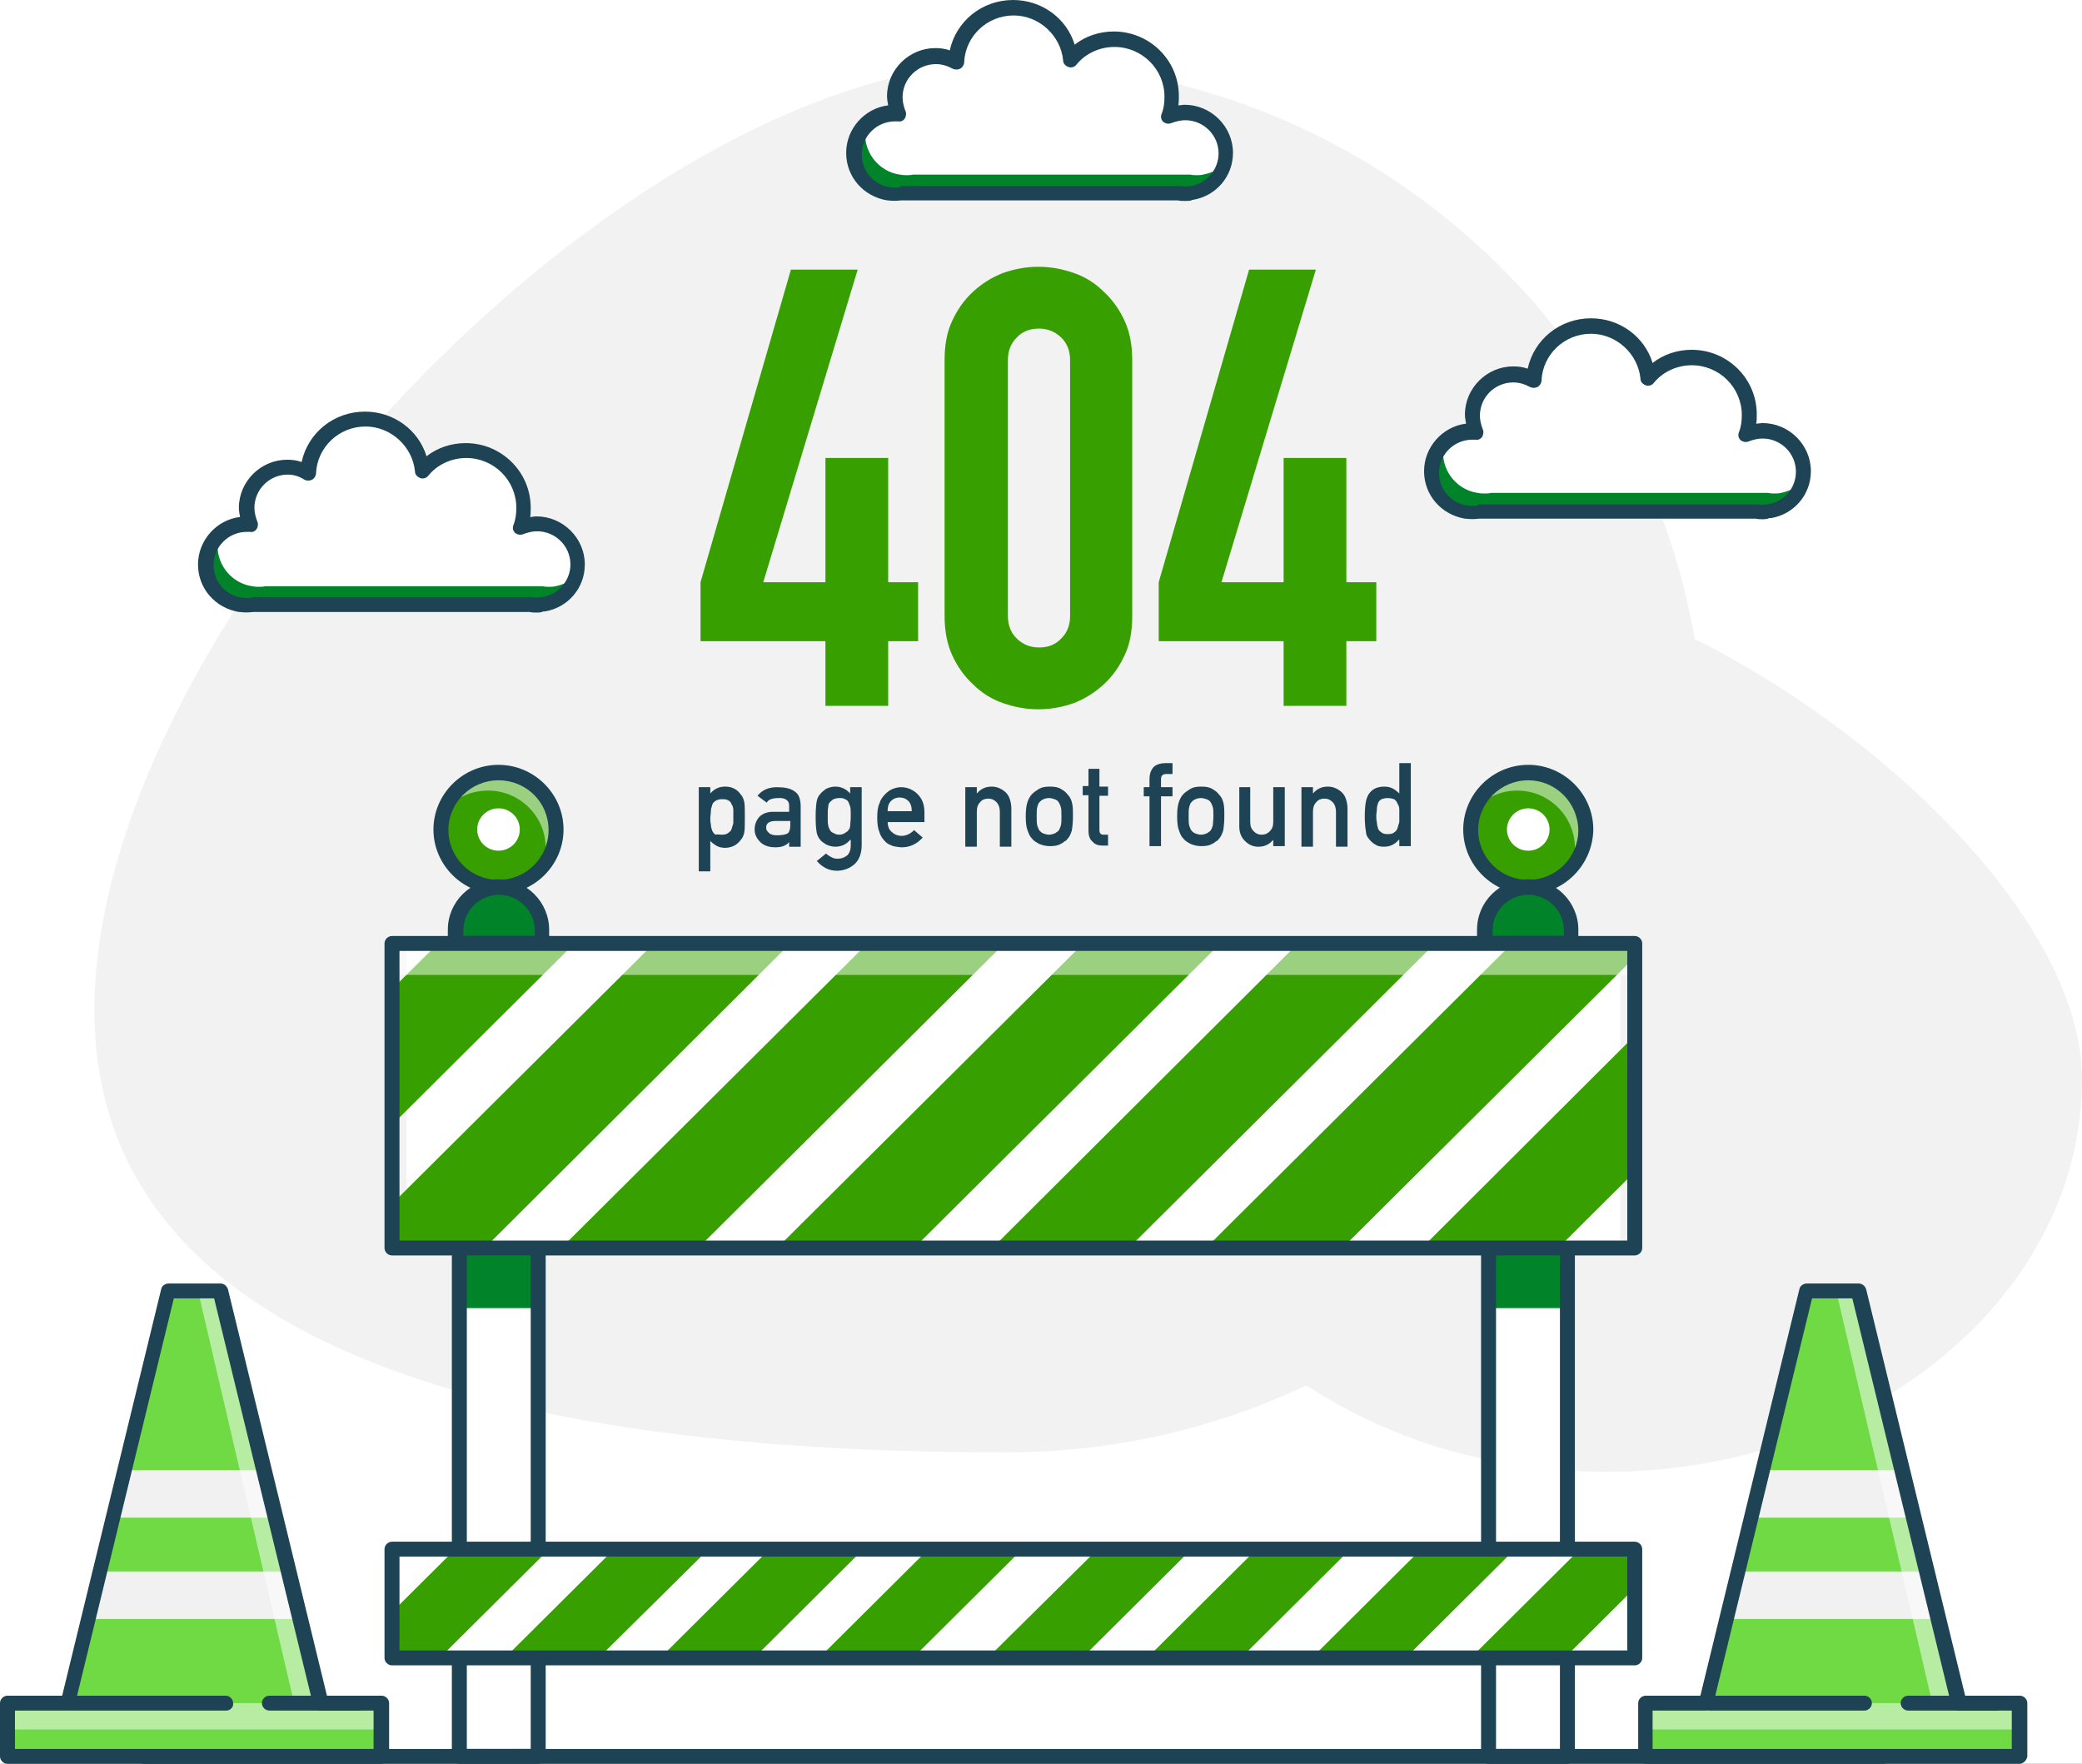 <svg width="399" height="338" viewBox="0 0 399 338" fill="none" xmlns="http://www.w3.org/2000/svg">
<rect x="0" y="0" width="399" height="338" fill="#333333" stroke="none"/>
<g clip-path="url(#clip0)">
<rect width="399" height="338" fill="white"/>
<path d="M326.746 145.248C326.746 218.75 266.846 278.32 192.937 278.32C119.028 278.32 18.092 267.02 18.092 193.518C18.092 120.016 118.917 12.066 192.937 12.066C266.846 12.176 326.746 71.746 326.746 145.248Z" fill="#F2F2F2"/>
<path d="M307.662 282.053C257.139 282.053 216.213 248.373 216.213 206.795C216.213 165.217 223.935 108.5 274.458 108.5C324.981 108.5 399.001 165.217 399.001 206.795C399.001 248.373 358.075 282.053 307.662 282.053Z" fill="#F2F2F2"/>
<path d="M234.857 29.401C234.857 25.122 231.327 21.612 227.024 21.612C225.921 21.612 224.818 21.831 223.825 22.27C224.267 21.063 224.487 19.747 224.487 18.43C224.487 12.397 219.523 7.46 213.456 7.46C210.147 7.46 207.058 8.996 205.072 11.3C204.631 5.705 199.888 1.316 194.151 1.316C188.305 1.316 183.561 5.924 183.23 11.629C182.127 10.97 180.693 10.532 179.369 10.532C175.067 10.532 171.537 14.042 171.537 18.321C171.537 19.418 171.758 20.515 172.199 21.502C171.979 21.502 171.758 21.502 171.537 21.502C167.235 21.502 163.705 25.013 163.705 29.291C163.705 33.131 166.573 36.422 170.324 36.97H170.434C170.875 37.08 171.206 37.08 171.648 37.08C172.089 37.08 172.42 37.08 172.861 36.97H226.032C226.363 37.08 226.804 37.08 227.245 37.08C227.686 37.08 228.017 37.08 228.458 36.97H228.569C231.988 36.422 234.857 33.24 234.857 29.401Z" fill="white"/>
<path d="M230.554 33.459C230.113 33.569 229.672 33.569 229.341 33.569C228.9 33.569 228.569 33.569 228.128 33.459H174.957C174.516 33.569 174.185 33.569 173.744 33.569C173.302 33.569 172.971 33.569 172.53 33.459H172.42C168.669 32.91 165.801 29.619 165.801 25.78C165.801 25.122 165.911 24.354 166.132 23.695C164.588 25.122 163.705 27.096 163.705 29.4C163.705 33.24 166.573 36.531 170.324 37.079H170.434C170.875 37.189 171.206 37.189 171.648 37.189C172.089 37.189 172.42 37.189 172.861 37.079H226.032C226.363 37.189 226.804 37.189 227.245 37.189C227.686 37.189 228.017 37.189 228.458 37.079H228.569C231.658 36.641 234.084 34.337 234.857 31.484C233.643 32.472 232.209 33.13 230.554 33.459Z" fill="#008329"/>
<path d="M227.024 38.506C226.583 38.506 226.252 38.506 225.7 38.397H172.75C171.757 38.506 171.095 38.506 170.103 38.397H169.992C165.47 37.629 162.16 33.899 162.16 29.291C162.16 24.683 165.69 20.734 170.213 20.186C170.103 19.637 169.992 18.979 169.992 18.43C169.992 13.384 174.184 9.215 179.259 9.215C180.141 9.215 181.134 9.325 182.016 9.654C183.23 4.059 188.194 0 194.151 0C199.666 0 204.41 3.511 205.954 8.557C208.05 6.911 210.698 6.034 213.455 6.034C220.295 6.034 225.921 11.519 225.921 18.43C225.921 19.089 225.921 19.637 225.81 20.186C226.252 20.186 226.583 20.076 227.024 20.076C232.098 20.076 236.29 24.245 236.29 29.291C236.29 33.789 233.091 37.519 228.679 38.287C228.568 38.287 228.458 38.287 228.348 38.397C227.906 38.506 227.465 38.506 227.024 38.506ZM172.75 35.654H225.921C226.031 35.654 226.031 35.654 226.141 35.654C226.914 35.764 227.355 35.764 228.127 35.654C231.216 35.215 233.532 32.473 233.532 29.401C233.532 25.89 230.664 23.038 227.134 23.038C226.252 23.038 225.369 23.257 224.487 23.587C223.935 23.806 223.384 23.696 222.942 23.367C222.501 22.928 222.391 22.38 222.611 21.831C223.053 20.734 223.163 19.637 223.163 18.54C223.163 13.274 218.861 8.996 213.566 8.996C210.808 8.996 208.05 10.203 206.285 12.397C205.954 12.835 205.292 13.055 204.741 12.835C204.189 12.616 203.748 12.177 203.748 11.629C203.307 6.802 199.115 2.962 194.261 2.962C189.187 2.962 184.995 6.911 184.774 11.958C184.774 12.397 184.443 12.945 184.002 13.165C183.561 13.384 183.009 13.384 182.568 13.165C181.575 12.616 180.472 12.287 179.369 12.287C175.839 12.287 172.971 15.139 172.971 18.65C172.971 19.527 173.191 20.405 173.522 21.283C173.743 21.721 173.633 22.27 173.412 22.709C173.081 23.148 172.64 23.367 172.088 23.257C171.868 23.257 171.757 23.257 171.537 23.257C168.007 23.257 165.139 26.11 165.139 29.62C165.139 32.802 167.455 35.435 170.544 35.873C171.316 35.983 171.757 35.983 172.53 35.873C172.53 35.654 172.64 35.654 172.75 35.654Z" fill="#1D4354"/>
<path d="M110.644 108.17C110.644 103.892 107.114 100.381 102.811 100.381C101.708 100.381 100.605 100.601 99.612 101.04C100.054 99.833 100.274 98.516 100.274 97.2C100.274 91.166 95.31 86.229 89.243 86.229C85.934 86.229 82.845 87.765 80.859 90.069C80.418 84.474 75.675 80.086 69.938 80.086C64.092 80.086 59.348 84.694 59.017 90.398C57.914 89.74 56.48 89.301 55.157 89.301C50.854 89.301 47.324 92.812 47.324 97.09C47.324 98.187 47.545 99.284 47.986 100.272C47.766 100.272 47.545 100.272 47.324 100.272C43.022 100.272 39.492 103.782 39.492 108.061C39.492 111.9 42.36 115.191 46.111 115.74H46.221C46.663 115.85 46.993 115.85 47.435 115.85C47.876 115.85 48.207 115.85 48.648 115.74H101.819C102.26 115.85 102.591 115.85 103.032 115.85C103.473 115.85 103.804 115.85 104.246 115.74H104.356C107.886 115.301 110.644 112.12 110.644 108.17Z" fill="white"/>
<path d="M106.451 112.338C106.01 112.448 105.568 112.448 105.237 112.448C104.796 112.448 104.465 112.448 104.024 112.338H50.853C50.412 112.448 50.081 112.448 49.64 112.448C49.199 112.448 48.868 112.448 48.427 112.338H48.316C44.566 111.789 41.697 108.498 41.697 104.659C41.697 104 41.808 103.232 42.028 102.574C40.484 104 39.602 105.975 39.602 108.169C39.602 112.009 42.47 115.3 46.22 115.848H46.331C46.772 115.958 47.103 115.958 47.544 115.958C47.985 115.958 48.316 115.958 48.758 115.848H101.928C102.369 115.958 102.7 115.958 103.141 115.958C103.583 115.958 103.914 115.958 104.355 115.848H104.465C107.554 115.41 109.981 113.106 110.753 110.254C109.429 111.351 107.995 112.009 106.451 112.338Z" fill="#008329"/>
<path d="M102.811 117.385C102.37 117.385 102.039 117.385 101.487 117.276H48.537C47.544 117.385 46.883 117.385 45.89 117.276H45.779C41.257 116.508 37.947 112.778 37.947 108.17C37.947 103.562 41.477 99.613 46 99.065C45.89 98.516 45.779 97.858 45.779 97.309C45.779 92.263 49.971 88.094 55.046 88.094C55.928 88.094 56.921 88.204 57.803 88.533C59.017 82.938 63.981 78.879 69.938 78.879C75.454 78.879 80.197 82.389 81.741 87.436C83.837 85.79 86.485 84.913 89.243 84.913C96.082 84.913 101.708 90.398 101.708 97.309C101.708 97.968 101.708 98.516 101.598 99.065C102.039 99.065 102.37 98.955 102.811 98.955C107.885 98.955 112.077 103.124 112.077 108.17C112.077 112.668 108.878 116.398 104.466 117.166C104.355 117.166 104.245 117.166 104.135 117.166C103.693 117.385 103.252 117.385 102.811 117.385ZM48.537 114.423H101.708C101.818 114.423 101.818 114.423 101.928 114.423C102.701 114.533 103.142 114.533 103.914 114.423C107.003 113.984 109.319 111.242 109.319 108.17C109.319 104.659 106.451 101.807 102.921 101.807C102.039 101.807 101.156 102.027 100.274 102.356C99.722 102.575 99.171 102.465 98.729 102.136C98.288 101.697 98.178 101.149 98.398 100.6C98.84 99.503 98.95 98.406 98.95 97.309C98.95 92.043 94.648 87.765 89.353 87.765C86.595 87.765 83.837 88.972 82.072 91.166C81.741 91.605 81.079 91.824 80.528 91.605C79.976 91.385 79.535 90.946 79.535 90.398C79.094 85.571 74.902 81.731 70.048 81.731C64.974 81.731 60.782 85.681 60.561 90.727C60.561 91.166 60.23 91.714 59.789 91.934C59.348 92.153 58.796 92.153 58.355 91.934C57.362 91.275 56.259 90.946 55.156 90.946C51.626 90.946 48.758 93.799 48.758 97.309C48.758 98.187 48.978 99.065 49.309 99.942C49.53 100.381 49.42 100.93 49.199 101.368C48.868 101.807 48.427 102.027 47.875 101.917C47.655 101.917 47.544 101.917 47.324 101.917C43.794 101.917 40.926 104.769 40.926 108.28C40.926 111.461 43.242 114.094 46.331 114.533C47.103 114.643 47.544 114.643 48.317 114.533C48.427 114.423 48.537 114.423 48.537 114.423Z" fill="#1D4354"/>
<path d="M345.608 90.397C345.608 86.118 342.078 82.608 337.776 82.608C336.673 82.608 335.57 82.827 334.577 83.266C335.018 82.059 335.239 80.743 335.239 79.426C335.239 73.393 330.275 68.456 324.208 68.456C320.899 68.456 317.81 69.992 315.824 72.296C315.383 66.701 310.639 62.312 304.903 62.312C299.057 62.312 294.313 66.92 293.982 72.625C292.879 71.966 291.445 71.528 290.121 71.528C285.819 71.528 282.289 75.038 282.289 79.317C282.289 80.414 282.51 81.511 282.951 82.498C282.73 82.498 282.51 82.498 282.289 82.498C277.987 82.498 274.457 86.009 274.457 90.287C274.457 94.127 277.325 97.418 281.076 97.966H281.186C281.627 98.076 281.958 98.076 282.4 98.076C282.841 98.076 283.172 98.076 283.613 97.966H336.783C337.225 98.076 337.556 98.076 337.997 98.076C338.438 98.076 338.769 98.076 339.21 97.966H339.321C342.74 97.418 345.608 94.237 345.608 90.397Z" fill="white"/>
<path d="M341.306 94.455C340.865 94.565 340.424 94.565 340.093 94.565C339.652 94.565 339.321 94.565 338.879 94.455H285.709C285.378 94.565 284.937 94.565 284.495 94.565C284.054 94.565 283.723 94.565 283.282 94.455H283.172C279.421 93.907 276.553 90.615 276.553 86.776C276.553 86.118 276.663 85.35 276.884 84.691C275.34 86.118 274.457 88.092 274.457 90.396C274.457 94.236 277.325 97.527 281.076 98.075H281.186C281.517 98.185 281.958 98.185 282.4 98.185C282.841 98.185 283.172 98.185 283.613 98.075H336.783C337.114 98.185 337.556 98.185 337.997 98.185C338.438 98.185 338.769 98.185 339.21 98.075H339.321C342.409 97.637 344.836 95.333 345.608 92.48C344.285 93.468 342.851 94.126 341.306 94.455Z" fill="#008329"/>
<path d="M337.776 99.502C337.335 99.502 337.004 99.502 336.452 99.393H283.502C282.509 99.502 281.847 99.502 280.855 99.393H280.744C276.221 98.625 272.912 94.895 272.912 90.287C272.912 85.68 276.442 81.73 280.965 81.182C280.855 80.633 280.744 79.975 280.744 79.427C280.744 74.38 284.936 70.211 290.011 70.211C290.893 70.211 291.886 70.321 292.768 70.65C293.982 65.055 298.946 60.996 304.903 60.996C310.418 60.996 315.162 64.507 316.706 69.553C318.802 67.907 321.45 67.03 324.207 67.03C331.047 67.03 336.673 72.515 336.673 79.427C336.673 80.085 336.673 80.633 336.562 81.182C337.004 81.182 337.335 81.072 337.776 81.072C342.85 81.072 347.042 85.241 347.042 90.287C347.042 94.785 343.843 98.515 339.431 99.283C339.32 99.283 339.21 99.283 339.1 99.283C338.548 99.502 338.107 99.502 337.776 99.502ZM283.392 96.65H336.562C336.673 96.65 336.673 96.65 336.783 96.65C337.555 96.76 337.996 96.76 338.769 96.65C341.857 96.211 344.174 93.578 344.174 90.397C344.174 86.886 341.306 84.034 337.776 84.034C336.893 84.034 336.011 84.254 335.128 84.583C334.577 84.802 334.025 84.692 333.584 84.363C333.143 83.924 333.032 83.376 333.253 82.827C333.694 81.73 333.805 80.633 333.805 79.536C333.805 74.27 329.502 69.992 324.207 69.992C321.45 69.992 318.692 71.199 316.927 73.393C316.596 73.832 315.934 74.051 315.382 73.832C314.831 73.612 314.39 73.173 314.39 72.625C313.948 67.798 309.756 63.958 304.903 63.958C299.828 63.958 295.636 67.907 295.416 72.954C295.416 73.393 295.085 73.941 294.644 74.161C294.202 74.38 293.651 74.38 293.21 74.161C292.217 73.612 291.114 73.283 290.011 73.283C286.481 73.283 283.612 76.135 283.612 79.646C283.612 80.523 283.833 81.401 284.164 82.279C284.385 82.718 284.274 83.266 284.054 83.705C283.723 84.144 283.281 84.363 282.73 84.254C282.509 84.254 282.399 84.254 282.178 84.254C278.648 84.254 275.78 87.106 275.78 90.616C275.78 93.798 278.097 96.431 281.186 96.87C281.958 96.979 282.399 96.979 283.171 96.87C283.281 96.65 283.392 96.65 283.392 96.65Z" fill="#1D4354"/>
<path d="M158.188 122.866H134.25V111.567L151.569 51.668H164.365L146.274 111.567H158.188V87.761H170.212V111.567H175.948V122.866H170.212V135.263H158.188V122.866Z" fill="#37A000"/>
<path d="M181.023 69.003C181.023 66.151 181.465 63.627 182.457 61.543C183.45 59.349 184.774 57.484 186.429 55.948C188.083 54.412 189.959 53.206 192.165 52.328C194.371 51.56 196.577 51.121 199.004 51.121C201.431 51.121 203.637 51.56 205.844 52.328C208.05 53.096 209.925 54.303 211.58 55.948C213.235 57.484 214.558 59.349 215.551 61.543C216.544 63.737 216.985 66.26 216.985 69.003V118.041C216.985 120.893 216.544 123.416 215.551 125.501C214.558 127.695 213.235 129.56 211.58 131.096C209.925 132.632 208.05 133.838 205.844 134.716C203.637 135.484 201.431 135.923 199.004 135.923C196.577 135.923 194.371 135.484 192.165 134.716C189.959 133.948 188.083 132.741 186.429 131.096C184.774 129.56 183.45 127.695 182.457 125.501C181.465 123.307 181.023 120.784 181.023 118.041V69.003ZM193.158 118.041C193.158 119.796 193.709 121.222 194.812 122.319C195.916 123.416 197.35 124.075 199.115 124.075C200.88 124.075 202.314 123.526 203.417 122.319C204.52 121.222 205.072 119.796 205.072 118.041V69.003C205.072 67.248 204.52 65.822 203.417 64.725C202.314 63.627 200.88 62.969 199.115 62.969C197.35 62.969 195.916 63.518 194.812 64.725C193.709 65.822 193.158 67.248 193.158 69.003V118.041Z" fill="#37A000"/>
<path d="M245.996 122.866H222.059V111.567L239.378 51.668H252.174L234.083 111.567H245.996V87.761H258.02V111.567H263.757V122.866H258.02V135.263H245.996V122.866Z" fill="#37A000"/>
<path d="M133.918 150.844H136.124V152.051C136.896 151.173 137.779 150.734 138.992 150.734C140.316 150.734 141.309 151.283 141.971 152.27C142.302 152.599 142.522 153.148 142.633 153.696C142.743 154.245 142.743 155.232 142.743 156.658C142.743 157.975 142.743 158.962 142.633 159.511C142.522 160.059 142.302 160.608 141.971 160.937C141.64 161.376 141.309 161.705 140.757 162.034C140.316 162.253 139.654 162.473 138.992 162.473C138.441 162.473 137.889 162.363 137.448 162.144C137.007 161.924 136.565 161.595 136.124 161.156V166.971H133.918V150.844ZM138.33 159.95C138.882 159.95 139.323 159.84 139.544 159.62C139.875 159.401 140.095 159.182 140.206 158.853C140.316 158.523 140.426 158.085 140.537 157.755C140.537 157.317 140.537 156.878 140.537 156.549C140.537 156.11 140.537 155.671 140.537 155.232C140.537 154.793 140.426 154.464 140.206 154.135C140.095 153.806 139.875 153.477 139.544 153.367C139.213 153.148 138.772 153.148 138.33 153.148C137.889 153.148 137.448 153.258 137.117 153.477C136.786 153.696 136.565 153.916 136.455 154.355C136.345 154.684 136.235 155.123 136.235 155.452C136.235 155.89 136.124 156.329 136.124 156.768C136.124 157.207 136.124 157.536 136.235 157.975C136.235 158.414 136.345 158.743 136.455 159.072C136.565 159.401 136.786 159.73 137.117 159.95C137.448 159.84 137.779 159.95 138.33 159.95Z" fill="#1D4354"/>
<path d="M151.346 161.16C151.126 161.599 150.795 161.818 150.353 162.038C149.912 162.257 149.361 162.367 148.588 162.367C147.375 162.367 146.382 162.038 145.72 161.379C145.058 160.721 144.617 159.953 144.617 158.966C144.617 157.978 144.948 157.211 145.5 156.552C146.162 155.894 147.044 155.565 148.147 155.565H151.236V154.358C151.236 153.371 150.464 152.822 149.03 152.932C148.478 152.932 148.037 153.042 147.706 153.151C147.375 153.261 147.154 153.481 146.934 153.81L145.169 152.493C146.051 151.396 147.265 150.848 148.919 150.848C150.353 150.848 151.457 151.067 152.229 151.616C153.111 152.164 153.442 153.151 153.442 154.578V162.257H151.236V161.16H151.346ZM151.346 157.32H148.699C147.375 157.32 146.823 157.759 146.823 158.637C146.823 159.076 147.044 159.295 147.375 159.624C147.706 159.953 148.257 160.063 148.919 160.063C149.802 160.063 150.464 159.953 150.905 159.734C151.236 159.514 151.457 158.966 151.457 158.088V157.32H151.346Z" fill="#1D4354"/>
<path d="M162.929 160.937C162.157 161.815 161.275 162.253 160.061 162.253C159.399 162.253 158.737 162.034 158.296 161.815C157.855 161.485 157.414 161.266 157.193 160.937C156.862 160.608 156.641 160.059 156.531 159.62C156.421 159.072 156.311 158.085 156.311 156.549C156.311 155.013 156.421 154.026 156.531 153.477C156.641 152.928 156.862 152.49 157.193 152.161C157.414 151.831 157.855 151.502 158.296 151.173C158.737 150.954 159.399 150.734 160.061 150.734C161.164 150.734 162.157 151.173 162.929 152.051V150.844H165.136V161.924C165.136 163.68 164.584 164.886 163.701 165.654C162.819 166.422 161.606 166.861 160.392 166.861C158.848 166.861 157.634 166.203 156.531 164.996L158.296 163.57C158.627 163.789 158.958 164.118 159.289 164.228C159.62 164.447 160.061 164.557 160.502 164.557C161.275 164.557 161.826 164.338 162.378 163.899C162.819 163.46 163.04 162.802 163.04 162.034V160.937H162.929ZM158.627 156.439C158.627 157.317 158.627 157.865 158.737 158.194C158.737 158.523 158.958 158.853 159.068 159.072C159.179 159.291 159.399 159.511 159.73 159.62C160.061 159.84 160.392 159.95 160.833 159.95C161.275 159.95 161.606 159.84 161.936 159.62C162.267 159.401 162.488 159.291 162.598 159.072C162.819 158.853 162.929 158.523 162.929 158.194C162.929 157.865 163.04 157.317 163.04 156.439C163.04 155.561 163.04 154.903 162.929 154.574C162.819 154.245 162.709 153.916 162.598 153.696C162.488 153.477 162.267 153.258 161.936 153.148C161.606 152.928 161.275 152.928 160.833 152.928C160.392 152.928 160.061 153.038 159.73 153.148C159.399 153.367 159.179 153.587 159.068 153.696C158.848 153.916 158.737 154.135 158.737 154.574C158.627 155.013 158.627 155.561 158.627 156.439Z" fill="#1D4354"/>
<path d="M170.101 157.32C170.101 158.198 170.321 158.966 170.873 159.405C171.314 159.843 171.976 160.173 172.748 160.173C173.631 160.173 174.403 159.843 175.175 159.076L176.83 160.502C175.727 161.708 174.403 162.367 172.859 162.367C172.307 162.367 171.756 162.257 171.204 162.147C170.873 162.038 170.652 161.928 170.432 161.818C170.101 161.708 169.88 161.489 169.66 161.27C169.218 160.831 168.777 160.282 168.556 159.514C168.226 158.746 168.115 157.869 168.115 156.662C168.115 155.565 168.226 154.578 168.556 153.919C168.777 153.151 169.218 152.603 169.66 152.164C170.101 151.725 170.542 151.396 171.094 151.177C171.645 150.957 172.197 150.848 172.638 150.848C173.852 150.848 174.955 151.286 175.837 152.164C176.72 153.042 177.161 154.139 177.161 155.675V157.54H170.101V157.32ZM174.734 155.455C174.734 154.578 174.513 153.919 174.072 153.481C173.631 153.042 173.079 152.822 172.417 152.822C171.756 152.822 171.204 153.042 170.763 153.481C170.321 153.919 170.101 154.578 170.101 155.455H174.734Z" fill="#1D4354"/>
<path d="M184.992 150.844H187.198V152.051C187.971 151.173 188.853 150.734 190.067 150.734C190.949 150.734 191.832 151.063 192.604 151.722C193.376 152.38 193.707 153.367 193.817 154.684V162.253H191.611V155.561C191.611 154.793 191.39 154.135 190.949 153.696C190.508 153.258 190.067 153.038 189.405 153.038C188.743 153.038 188.191 153.258 187.86 153.696C187.419 154.135 187.198 154.684 187.198 155.561V162.253H184.992V150.844Z" fill="#1D4354"/>
<path d="M196.576 156.439C196.576 155.232 196.686 154.355 196.907 153.696C197.128 153.038 197.459 152.49 197.79 152.161C198.121 151.831 198.562 151.502 199.113 151.173C199.665 150.844 200.327 150.734 201.209 150.734C202.092 150.734 202.754 150.844 203.305 151.173C203.857 151.502 204.298 151.831 204.519 152.161C204.96 152.599 205.291 153.148 205.401 153.696C205.622 154.355 205.622 155.232 205.622 156.439C205.622 157.646 205.511 158.523 205.401 159.182C205.181 159.84 204.96 160.388 204.519 160.827C204.408 161.047 204.188 161.156 203.967 161.266C203.746 161.485 203.526 161.595 203.305 161.705C202.754 162.034 202.092 162.144 201.209 162.144C200.327 162.144 199.665 161.924 199.113 161.705C198.562 161.376 198.121 161.156 197.79 160.717C197.348 160.279 197.128 159.73 196.907 159.072C196.686 158.523 196.576 157.646 196.576 156.439ZM203.416 156.439C203.416 155.671 203.416 155.013 203.305 154.684C203.195 154.355 203.085 154.026 202.864 153.696C202.754 153.477 202.423 153.258 202.092 153.148C201.761 153.038 201.43 152.928 200.989 152.928C200.658 152.928 200.216 153.038 199.996 153.148C199.665 153.258 199.444 153.477 199.224 153.696C199.003 153.916 198.893 154.245 198.782 154.684C198.672 155.013 198.672 155.671 198.672 156.439C198.672 157.207 198.672 157.755 198.782 158.194C198.893 158.523 199.003 158.853 199.224 159.182C199.444 159.401 199.665 159.62 199.996 159.73C200.327 159.84 200.658 159.95 200.989 159.95C201.43 159.95 201.761 159.84 202.092 159.73C202.423 159.511 202.643 159.401 202.864 159.182C203.085 158.853 203.195 158.523 203.305 158.194C203.416 157.865 203.416 157.207 203.416 156.439Z" fill="#1D4354"/>
<path d="M208.489 147.336H210.695V150.737H212.35V152.492H210.695V159.074C210.695 159.623 210.916 159.952 211.467 159.952H212.35V162.036H211.247C210.474 162.036 209.813 161.817 209.371 161.268C208.82 160.83 208.599 160.062 208.599 159.184V152.382H207.496V150.627H208.599V147.336H208.489Z" fill="#1D4354"/>
<path d="M220.293 152.601H219.189V150.846H220.293V149.31C220.293 148.213 220.624 147.445 221.175 146.897C221.727 146.458 222.499 146.238 223.271 146.238H224.705V148.323H223.492C222.83 148.323 222.499 148.652 222.499 149.31V150.846H224.705V152.601H222.499V162.145H220.293V152.601Z" fill="#1D4354"/>
<path d="M225.588 156.439C225.588 155.232 225.698 154.355 225.919 153.696C226.139 153.038 226.47 152.49 226.801 152.161C227.132 151.831 227.574 151.502 228.125 151.173C228.677 150.844 229.339 150.734 230.221 150.734C231.104 150.734 231.765 150.844 232.317 151.173C232.869 151.502 233.31 151.831 233.53 152.161C233.972 152.599 234.303 153.148 234.413 153.696C234.634 154.355 234.634 155.232 234.634 156.439C234.634 157.646 234.523 158.523 234.413 159.182C234.192 159.84 233.972 160.388 233.53 160.827C233.42 161.047 233.199 161.156 232.979 161.266C232.758 161.485 232.538 161.595 232.317 161.705C231.765 162.034 231.104 162.144 230.221 162.144C229.339 162.144 228.677 161.924 228.125 161.705C227.574 161.376 227.132 161.156 226.801 160.717C226.36 160.279 226.139 159.73 225.919 159.072C225.698 158.523 225.588 157.646 225.588 156.439ZM232.538 156.439C232.538 155.671 232.538 155.013 232.427 154.684C232.317 154.355 232.207 154.026 231.986 153.696C231.876 153.477 231.545 153.258 231.214 153.148C230.883 153.038 230.552 152.928 230.111 152.928C229.78 152.928 229.339 153.038 229.118 153.148C228.787 153.258 228.566 153.477 228.346 153.696C228.125 153.916 228.015 154.245 227.904 154.684C227.794 155.013 227.794 155.671 227.794 156.439C227.794 157.207 227.794 157.755 227.904 158.194C228.015 158.523 228.125 158.853 228.346 159.182C228.566 159.401 228.787 159.62 229.118 159.73C229.449 159.84 229.78 159.95 230.111 159.95C230.552 159.95 230.883 159.84 231.214 159.73C231.545 159.511 231.765 159.401 231.986 159.182C232.207 158.853 232.317 158.523 232.427 158.194C232.427 157.865 232.538 157.207 232.538 156.439Z" fill="#1D4354"/>
<path d="M237.391 150.848H239.597V157.54C239.597 158.308 239.818 158.856 240.259 159.295C240.7 159.734 241.141 159.953 241.803 159.953C242.465 159.953 242.906 159.734 243.348 159.295C243.789 158.856 244.009 158.308 244.009 157.54V150.848H246.216V162.147H244.009V160.94C243.237 161.818 242.355 162.257 241.141 162.257C240.259 162.257 239.376 161.928 238.714 161.27C237.942 160.611 237.501 159.624 237.501 158.417V150.848H237.391Z" fill="#1D4354"/>
<path d="M249.414 150.844H251.62V152.051C252.392 151.173 253.275 150.734 254.488 150.734C255.371 150.734 256.253 151.063 257.026 151.722C257.798 152.38 258.129 153.367 258.239 154.684V162.253H256.033V155.561C256.033 154.793 255.812 154.135 255.371 153.696C254.93 153.258 254.488 153.038 253.827 153.038C253.165 153.038 252.613 153.258 252.282 153.696C251.841 154.135 251.62 154.684 251.62 155.561V162.253H249.414V150.844Z" fill="#1D4354"/>
<path d="M268.057 160.939C267.285 161.816 266.403 162.255 265.189 162.255C264.527 162.255 263.976 162.145 263.534 161.816C263.093 161.597 262.652 161.158 262.321 160.719C261.99 160.39 261.769 159.842 261.769 159.293C261.659 158.745 261.549 157.757 261.549 156.441C261.549 155.124 261.659 154.137 261.769 153.588C261.88 153.04 262.1 152.491 262.321 152.162C262.983 151.175 263.976 150.736 265.299 150.736C265.851 150.736 266.403 150.846 266.844 151.065C267.285 151.285 267.726 151.614 268.168 152.053V146.238H270.374V162.145H268.168V160.939H268.057ZM265.961 152.93C265.41 152.93 265.079 153.04 264.748 153.15C264.417 153.369 264.196 153.588 264.086 153.918C263.976 154.247 263.865 154.686 263.865 155.015C263.865 155.453 263.755 155.892 263.755 156.331C263.755 156.77 263.755 157.209 263.865 157.538C263.865 157.977 263.976 158.306 264.086 158.745C264.196 159.074 264.417 159.293 264.748 159.513C264.968 159.732 265.41 159.842 265.961 159.842C266.513 159.842 266.954 159.732 267.175 159.513C267.506 159.293 267.726 159.074 267.837 158.635C267.947 158.306 268.057 157.867 268.168 157.538C268.168 157.099 268.168 156.66 268.168 156.331C268.168 155.892 268.168 155.453 268.168 155.124C268.168 154.686 268.057 154.356 267.837 154.027C267.726 153.698 267.506 153.369 267.175 153.15C266.844 153.04 266.403 152.93 265.961 152.93Z" fill="#1D4354"/>
<path d="M103.144 189.129H88.031V336.023H103.144V189.129Z" fill="white"/>
<path d="M95.531 169.93C90.898 169.93 87.258 173.66 87.258 178.158V189.018H103.915V178.158C103.915 173.66 100.164 169.93 95.531 169.93Z" fill="#008329"/>
<path d="M95.531 169.929C101.624 169.929 106.562 165.018 106.562 158.959C106.562 152.9 101.624 147.988 95.531 147.988C89.439 147.988 84.5 152.9 84.5 158.959C84.5 165.018 89.439 169.929 95.531 169.929Z" fill="#37A000"/>
<path opacity="0.5" d="M93.547 151.5C99.614 151.5 104.578 156.437 104.578 162.47C104.578 163.458 104.468 164.335 104.247 165.213C105.681 163.348 106.453 161.154 106.453 158.631C106.453 152.597 101.489 147.66 95.422 147.66C90.348 147.66 86.046 151.171 84.832 155.778C86.818 153.145 89.906 151.5 93.547 151.5Z" fill="white"/>
<path d="M95.533 163.017C97.787 163.017 99.614 161.199 99.614 158.957C99.614 156.716 97.787 154.898 95.533 154.898C93.278 154.898 91.451 156.716 91.451 158.957C91.451 161.199 93.278 163.017 95.533 163.017Z" fill="white"/>
<path d="M103.915 190.445H87.258C86.486 190.445 85.824 189.787 85.824 189.019V178.158C85.824 172.782 90.237 168.504 95.532 168.504C100.937 168.504 105.239 172.892 105.239 178.158V189.019C105.35 189.896 104.688 190.445 103.915 190.445ZM88.692 187.702H102.481V178.268C102.481 174.538 99.393 171.466 95.642 171.466C91.891 171.466 88.803 174.538 88.803 178.268V187.702H88.692Z" fill="#1D4354"/>
<path d="M95.532 171.356C88.692 171.356 83.066 165.761 83.066 158.959C83.066 152.157 88.692 146.562 95.532 146.562C102.371 146.562 107.997 152.157 107.997 158.959C107.997 165.761 102.371 171.356 95.532 171.356ZM95.532 149.525C90.237 149.525 85.934 153.803 85.934 159.069C85.934 164.335 90.237 168.613 95.532 168.613C100.827 168.613 105.129 164.335 105.129 159.069C105.129 153.693 100.827 149.525 95.532 149.525Z" fill="#1D4354"/>
<path d="M103.144 240.25H88.031V250.672H103.144V240.25Z" fill="#008329"/>
<path d="M103.143 337.996H88.03C87.258 337.996 86.596 337.338 86.596 336.57V180.789C86.596 180.022 87.258 179.363 88.03 179.363H103.143C103.915 179.363 104.577 180.022 104.577 180.789V336.57C104.577 337.338 103.915 337.996 103.143 337.996ZM89.464 335.144H101.709V182.216H89.464V335.144Z" fill="#1D4354"/>
<path d="M300.382 189.129H285.27V336.023H300.382V189.129Z" fill="white"/>
<path d="M292.881 169.93C288.248 169.93 284.607 173.66 284.607 178.158V189.018H301.154V178.158C301.154 173.66 297.404 169.93 292.881 169.93Z" fill="#008329"/>
<path d="M292.881 169.929C298.973 169.929 303.912 165.018 303.912 158.959C303.912 152.9 298.973 147.988 292.881 147.988C286.788 147.988 281.85 152.9 281.85 158.959C281.85 165.018 286.788 169.929 292.881 169.929Z" fill="#37A000"/>
<path opacity="0.5" d="M290.785 151.5C296.852 151.5 301.816 156.437 301.816 162.47C301.816 163.458 301.706 164.335 301.485 165.213C302.919 163.348 303.692 161.154 303.692 158.631C303.692 152.597 298.727 147.66 292.66 147.66C287.586 147.66 283.284 151.171 282.07 155.778C284.056 153.145 287.255 151.5 290.785 151.5Z" fill="white"/>
<path d="M292.88 163.017C295.135 163.017 296.962 161.199 296.962 158.957C296.962 156.716 295.135 154.898 292.88 154.898C290.626 154.898 288.799 156.716 288.799 158.957C288.799 161.199 290.626 163.017 292.88 163.017Z" fill="white"/>
<path d="M301.154 190.445H284.497C283.724 190.445 283.062 189.787 283.062 189.019V178.158C283.062 172.782 287.475 168.504 292.77 168.504C298.175 168.504 302.478 172.892 302.478 178.158V189.019C302.588 189.896 301.926 190.445 301.154 190.445ZM285.931 187.702H299.72V178.268C299.72 174.538 296.631 171.466 292.88 171.466C289.13 171.466 286.041 174.538 286.041 178.268V187.702H285.931Z" fill="#1D4354"/>
<path d="M292.881 171.356C286.042 171.356 280.416 165.761 280.416 158.959C280.416 152.157 286.042 146.562 292.881 146.562C299.721 146.562 305.347 152.157 305.347 158.959C305.236 165.761 299.721 171.356 292.881 171.356ZM292.881 149.525C287.586 149.525 283.284 153.803 283.284 159.069C283.284 164.335 287.586 168.613 292.881 168.613C298.176 168.613 302.478 164.335 302.478 159.069C302.368 153.693 298.066 149.525 292.881 149.525Z" fill="#1D4354"/>
<path d="M300.382 240.25H285.27V250.672H300.382V240.25Z" fill="#008329"/>
<path d="M300.383 337.996H285.27C284.498 337.996 283.836 337.338 283.836 336.57V180.789C283.836 180.022 284.498 179.363 285.27 179.363H300.383C301.155 179.363 301.817 180.022 301.817 180.789V336.57C301.817 337.338 301.155 337.996 300.383 337.996ZM286.704 335.144H298.949V182.216H286.704V335.144Z" fill="#1D4354"/>
<path d="M313.288 296.855H75.123V317.699H313.288V296.855Z" fill="white"/>
<path d="M310.53 180.789H77.881V239.152H310.53V180.789Z" fill="white"/>
<path d="M125.315 180.789L75.123 230.705V239.152H92.883L151.459 180.789H125.315Z" fill="#37A000"/>
<path d="M75.123 189.565V215.565L110.092 180.789H83.948L75.123 189.565Z" fill="#37A000"/>
<path d="M233.862 180.789H207.608L148.922 239.152H175.176L233.862 180.789Z" fill="#37A000"/>
<path d="M192.495 180.789H166.241L107.555 239.152H133.809L192.495 180.789Z" fill="#37A000"/>
<path d="M275.01 180.789H248.756L190.18 239.152H216.324L275.01 180.789Z" fill="#37A000"/>
<path d="M313.286 224.563V198.453L272.471 239.154H298.615L313.286 224.563Z" fill="#37A000"/>
<path d="M313.288 183.422V180.789H289.792L231.105 239.152H257.25L313.288 183.422Z" fill="#37A000"/>
<path opacity="0.5" d="M313.288 180.789H75.123V186.823H313.288V180.789Z" fill="white"/>
<path d="M313.288 240.578H75.124C74.351 240.578 73.689 239.92 73.689 239.152V180.789C73.689 180.022 74.351 179.363 75.124 179.363H313.288C314.06 179.363 314.722 180.022 314.722 180.789V239.152C314.722 239.92 314.06 240.578 313.288 240.578ZM76.558 237.726H311.854V182.216H76.558V237.726Z" fill="#1D4354"/>
<path d="M87.257 296.855L75.123 308.923V317.699H84.279L105.238 296.855H87.257Z" fill="#37A000"/>
<path d="M135.795 296.855H117.704L96.744 317.699H114.725L135.795 296.855Z" fill="#37A000"/>
<path d="M165.47 296.855H147.489L126.529 317.699H144.51L165.47 296.855Z" fill="#37A000"/>
<path d="M195.915 296.855H177.934L156.975 317.699H174.956L195.915 296.855Z" fill="#37A000"/>
<path d="M228.347 296.855H210.367L189.297 317.699H207.388L228.347 296.855Z" fill="#37A000"/>
<path d="M258.794 296.855H240.813L219.854 317.699H237.834L258.794 296.855Z" fill="#37A000"/>
<path d="M290.343 296.855H272.362L251.402 317.699H269.383L290.343 296.855Z" fill="#37A000"/>
<path d="M313.287 304.315V296.855H302.807L281.848 317.699H299.829L313.287 304.315Z" fill="#37A000"/>
<path d="M313.288 319.13H75.124C74.351 319.13 73.689 318.472 73.689 317.704V296.86C73.689 296.092 74.351 295.434 75.124 295.434H313.288C314.06 295.434 314.722 296.092 314.722 296.86V317.704C314.722 318.472 314.06 319.13 313.288 319.13ZM76.558 316.278H311.854V298.286H76.558V316.278Z" fill="#1D4354"/>
<path d="M360.832 338.001H27.579C26.806 338.001 26.145 337.343 26.145 336.575C26.145 335.807 26.806 335.148 27.579 335.148H360.722C361.494 335.148 362.156 335.807 362.156 336.575C362.156 337.343 361.605 338.001 360.832 338.001Z" fill="#1D4354"/>
<path d="M375.945 326.37L356.751 247.383H354.214H349.36H346.823L327.518 326.37H315.936V336.573H387.528V326.37H375.945Z" fill="#6FDA44"/>
<path d="M367.561 290.824H336.232L338.439 281.719H365.134L367.561 290.824Z" fill="#F1F1F2"/>
<path d="M370.429 301.137H331.488V310.242H370.429V301.137Z" fill="#F1F1F2"/>
<path opacity="0.5" d="M370.319 326.37L351.896 247.383H356.199L375.945 326.37H370.319Z" fill="white"/>
<path opacity="0.5" d="M386.976 326.371H315.383V331.418H386.976V326.371Z" fill="white"/>
<path d="M386.976 337.999H315.383C314.611 337.999 313.949 337.341 313.949 336.573V326.371C313.949 325.603 314.611 324.944 315.383 324.944H325.863L344.837 247.054C344.947 246.396 345.609 245.957 346.271 245.957H356.199C356.861 245.957 357.412 246.396 357.633 247.054L376.607 324.944H387.086C387.858 324.944 388.52 325.603 388.52 326.371V336.573C388.41 337.341 387.748 337.999 386.976 337.999ZM316.817 335.147H385.542V327.797H375.393C374.731 327.797 374.18 327.358 373.959 326.7L354.985 248.809H347.264L328.29 326.7C328.18 327.358 327.518 327.797 326.856 327.797H316.707V335.147H316.817Z" fill="#1D4354"/>
<path d="M357.301 327.794H327.627C326.855 327.794 326.193 327.136 326.193 326.368C326.193 325.6 326.855 324.941 327.627 324.941H357.301C358.074 324.941 358.735 325.6 358.735 326.368C358.735 327.136 358.074 327.794 357.301 327.794Z" fill="#1D4354"/>
<path d="M382.564 327.794H365.686C364.914 327.794 364.252 327.136 364.252 326.368C364.252 325.6 364.914 324.941 365.686 324.941H382.564C383.336 324.941 383.998 325.6 383.998 326.368C383.998 327.136 383.336 327.794 382.564 327.794Z" fill="#1D4354"/>
<path d="M61.996 326.37L42.802 247.383H40.265H35.411H32.874L13.569 326.37H1.986V336.573H73.579V326.37H61.996Z" fill="#6FDA44"/>
<path d="M53.612 290.824H22.283L24.489 281.719H51.185L53.612 290.824Z" fill="#F1F1F2"/>
<path d="M56.479 301.137H17.539V310.242H56.479V301.137Z" fill="#F1F1F2"/>
<path opacity="0.5" d="M56.369 326.37L37.947 247.383H42.249L61.995 326.37H56.369Z" fill="white"/>
<path opacity="0.5" d="M73.026 326.371H1.434V331.418H73.026V326.371Z" fill="white"/>
<path d="M73.027 337.999H1.434C0.662 337.999 0 337.341 0 336.573V326.371C0 325.603 0.662 324.944 1.434 324.944H11.914L30.887 247.054C30.998 246.396 31.66 245.957 32.322 245.957H42.25C42.911 245.957 43.463 246.396 43.684 247.054L62.657 324.944H73.137C73.909 324.944 74.571 325.603 74.571 326.371V336.573C74.461 337.341 73.799 337.999 73.027 337.999ZM2.868 335.147H71.593V327.797H61.444C60.782 327.797 60.231 327.358 60.01 326.7L41.036 248.809H33.314L14.341 326.7C14.23 327.358 13.568 327.797 12.907 327.797H2.868V335.147Z" fill="#1D4354"/>
<path d="M43.353 327.794H13.569C12.797 327.794 12.135 327.136 12.135 326.368C12.135 325.6 12.797 324.941 13.569 324.941H43.243C44.015 324.941 44.677 325.6 44.677 326.368C44.787 327.136 44.125 327.794 43.353 327.794Z" fill="#1D4354"/>
<path d="M68.614 327.794H51.626C50.853 327.794 50.191 327.136 50.191 326.368C50.191 325.6 50.853 324.941 51.626 324.941H68.503C69.275 324.941 69.937 325.6 69.937 326.368C70.048 327.136 69.386 327.794 68.614 327.794Z" fill="#1D4354"/>
</g>
<defs>
<clipPath id="clip0">
<rect width="399" height="338" fill="white"/>
</clipPath>
</defs>
</svg>
